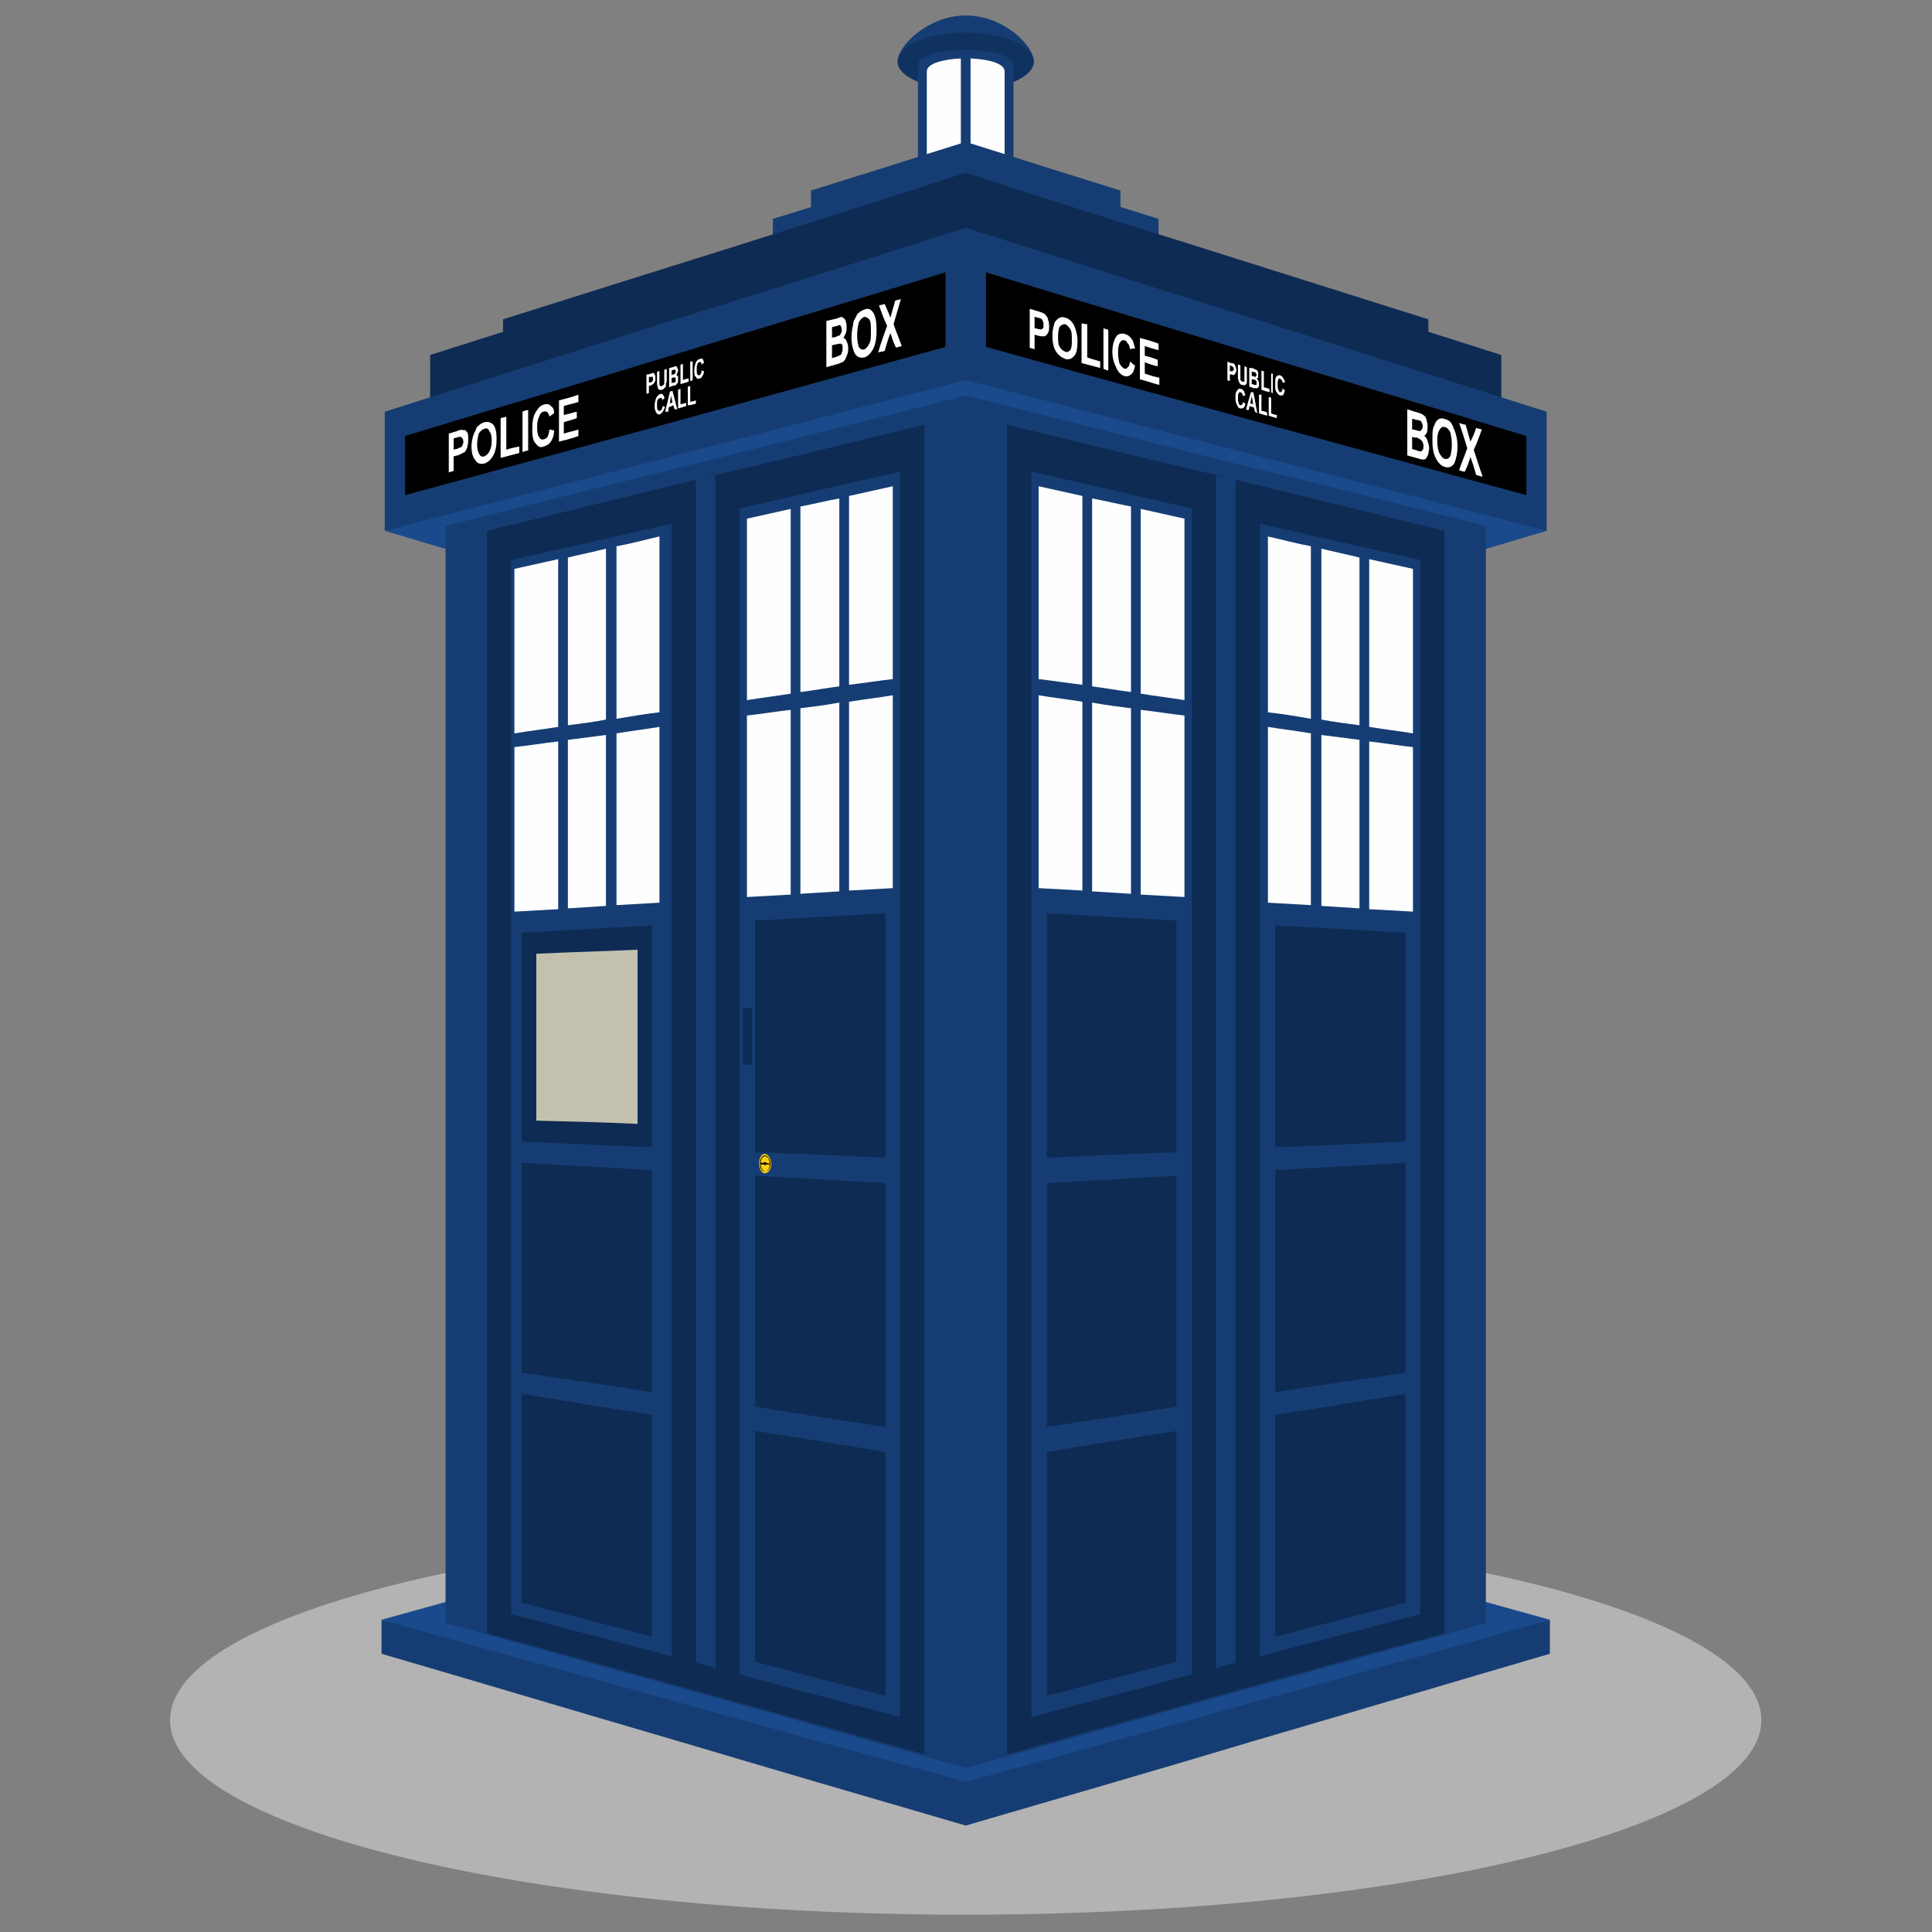 <?xml version="1.0" encoding="UTF-8" standalone="no"?>
<!-- Generator: Adobe Illustrator 19.0.0, SVG Export Plug-In . SVG Version: 6.00 Build 0)  -->

<svg
   xmlns:dc="http://purl.org/dc/elements/1.1/"
   xmlns:cc="http://creativecommons.org/ns#"
   xmlns:rdf="http://www.w3.org/1999/02/22-rdf-syntax-ns#"
   xmlns:svg="http://www.w3.org/2000/svg"
   xmlns="http://www.w3.org/2000/svg"
   xmlns:xlink="http://www.w3.org/1999/xlink"
   xmlns:sodipodi="http://sodipodi.sourceforge.net/DTD/sodipodi-0.dtd"
   xmlns:inkscape="http://www.inkscape.org/namespaces/inkscape"
   version="1.1"
   id="Capa_1"
   x="0px"
   y="0px"
   viewBox="0 0 512 512"
   style="enable-background:new 0 0 512 512;"
   xml:space="preserve"
   sodipodi:docname="start.svg"
   inkscape:version="0.92.4 5da689c313, 2019-01-14"><rect x="0" y="0" width="512" height="512" fill="#808080" stroke="none"/><defs
   id="defs84">
	
	

		
		
		
		
		
		
		
		
		
	</defs><sodipodi:namedview
   pagecolor="#ffffff"
   bordercolor="#666666"
   borderopacity="1"
   objecttolerance="10"
   gridtolerance="10"
   guidetolerance="10"
   inkscape:pageopacity="0"
   inkscape:pageshadow="2"
   inkscape:window-width="1366"
   inkscape:window-height="709"
   id="namedview82"
   showgrid="false"
   inkscape:zoom="0.56117865"
   inkscape:cx="-234.12566"
   inkscape:cy="387.44373"
   inkscape:window-x="0"
   inkscape:window-y="0"
   inkscape:window-maximized="1"
   inkscape:current-layer="Capa_1" />
<linearGradient
   id="SVGID_1_"
   gradientUnits="userSpaceOnUse"
   x1="74.981"
   y1="439.019"
   x2="437.019"
   y2="76.981"
   gradientTransform="matrix(1,0,0,-1,0,514)"
   spreadMethod="pad">
	<stop
   offset="0"
   style="stop-color:#FF8736"
   id="stop2" />
	<stop
   offset="0.224"
   style="stop-color:#FF8137"
   id="stop4" />
	<stop
   offset="0.523"
   style="stop-color:#FF7039"
   id="stop6" />
	<stop
   offset="0.863"
   style="stop-color:#FF543C"
   id="stop8" />
	<stop
   offset="1"
   style="stop-color:#FF473E"
   id="stop10" />
</linearGradient>

<linearGradient
   id="SVGID_2_"
   gradientUnits="userSpaceOnUse"
   x1="251.56"
   y1="257.999"
   x2="84.75"
   y2="257.999"
   gradientTransform="matrix(1,0,0,-1,0,514)"
   xlink:href="#SVGID_1_">
	<stop
   offset="0"
   style="stop-color:#29292B"
   id="stop15" />
	<stop
   offset="0.381"
   style="stop-color:#414045"
   id="stop17" />
	<stop
   offset="0.735"
   style="stop-color:#515056"
   id="stop19" />
	<stop
   offset="1"
   style="stop-color:#57555C"
   id="stop21" />
</linearGradient>

<linearGradient
   id="SVGID_3_"
   gradientUnits="userSpaceOnUse"
   x1="190.17"
   y1="257.881"
   x2="412.04"
   y2="257.881"
   gradientTransform="matrix(1 0 0 -1 0 514)">
	<stop
   offset="0"
   style="stop-color:#FFFFFF"
   id="stop26" />
	<stop
   offset="1"
   style="stop-color:#D5D9D8"
   id="stop28" />
</linearGradient>

<linearGradient
   id="SVGID_4_"
   gradientUnits="userSpaceOnUse"
   x1="323.92"
   y1="360.15"
   x2="93.44"
   y2="360.15"
   gradientTransform="matrix(1,0,0,-1,0,514)"
   xlink:href="#SVGID_1_">
	<stop
   offset="0"
   style="stop-color:#29292B"
   id="stop33" />
	<stop
   offset="0.381"
   style="stop-color:#414045"
   id="stop35" />
	<stop
   offset="0.735"
   style="stop-color:#515056"
   id="stop37" />
	<stop
   offset="1"
   style="stop-color:#57555C"
   id="stop39" />
</linearGradient>

<linearGradient
   id="SVGID_5_"
   gradientUnits="userSpaceOnUse"
   x1="190.17"
   y1="155.7"
   x2="412.04"
   y2="155.7"
   gradientTransform="matrix(1 0 0 -1 0 514)">
	<stop
   offset="0"
   style="stop-color:#FFFFFF"
   id="stop44" />
	<stop
   offset="1"
   style="stop-color:#D5D9D8"
   id="stop46" />
</linearGradient>

<g
   id="g51">
</g>
<g
   id="g53">
</g>
<g
   id="g55">
</g>
<g
   id="g57">
</g>
<g
   id="g59">
</g>
<g
   id="g61">
</g>
<g
   id="g63">
</g>
<g
   id="g65">
</g>
<g
   id="g67">
</g>
<g
   id="g69">
</g>
<g
   id="g71">
</g>
<g
   id="g73">
</g>
<g
   id="g75">
</g>
<g
   id="g77">
</g>
<g
   id="g79">
</g>
<g
   id="g523"
   transform="matrix(1.915,0,0,1.915,-216.765,-1202.536)">
			<path
   id="path419"
   d="m 246.834,839.102 c 60.771,0 110.107,11.998 110.107,26.909 0,14.802 -49.336,26.912 -110.107,26.912 -60.772,0 -110.107,-12.11 -110.107,-26.912 0,-14.911 49.336,-26.909 110.107,-26.909 z"
   inkscape:connector-curvature="0"
   style="clip-rule:evenodd;fill:#b3b3b3;fill-rule:evenodd" />
			<path
   id="path421"
   d="m 246.834,630.101 c 5.271,0 9.419,4.149 9.419,6.394 0,2.128 -4.149,3.921 -9.419,3.921 -5.157,0 -9.42,-1.793 -9.42,-3.921 0.001,-2.245 4.263,-6.394 9.42,-6.394 z"
   inkscape:connector-curvature="0"
   style="clip-rule:evenodd;fill:#163d73;fill-rule:evenodd" />
			<path
   id="path423"
   d="m 246.834,632.457 c 5.271,0 9.419,1.793 9.419,4.037 0,2.128 -4.149,3.921 -9.419,3.921 -5.157,0 -9.42,-1.793 -9.42,-3.921 0.001,-2.244 4.263,-4.037 9.42,-4.037 z"
   inkscape:connector-curvature="0"
   style="clip-rule:evenodd;fill:#103261;fill-rule:evenodd" />
			<path
   id="path425"
   d="m 253.449,637.054 v 18.835 c 0,1.009 -0.784,1.797 -1.794,1.797 h -9.529 c -1.122,0 -1.906,-0.788 -1.906,-1.797 v -18.835 c -0.001,-2.916 13.229,-2.916 13.229,0 z"
   inkscape:connector-curvature="0"
   style="clip-rule:evenodd;fill:#163d73;fill-rule:evenodd" />
			<path
   id="path427"
   d="m 252.217,637.838 v 15.247 c 0,0.788 -0.674,1.46 -1.57,1.46 h -3.141 v -18.503 c 2.467,0.112 4.711,0.676 4.711,1.796 z m -6.055,16.707 h -3.141 c -0.896,0 -1.57,-0.672 -1.57,-1.46 v -15.247 c 0,-1.12 2.356,-1.684 4.71,-1.796 v 18.503 z"
   inkscape:connector-curvature="0"
   style="clip-rule:evenodd;fill:#fefefe;fill-rule:evenodd" />
			<path
   id="path429"
   d="m 220.148,658.245 c 4.485,-1.348 8.857,-2.804 13.344,-4.148 4.485,-1.46 8.857,-2.916 13.342,-4.261 4.484,1.345 8.857,2.801 13.342,4.261 4.487,1.345 8.972,2.801 13.344,4.148 0,1.904 0,3.701 0,5.493 -4.373,-1.12 -8.857,-2.244 -13.344,-3.477 -4.373,-1.12 -8.857,-2.24 -13.342,-3.477 -4.485,1.236 -8.857,2.356 -13.342,3.477 -4.487,1.232 -8.859,2.356 -13.344,3.477 0,-1.792 0,-3.589 0,-5.493 z"
   inkscape:connector-curvature="0"
   style="clip-rule:evenodd;fill:#163d73;fill-rule:evenodd" />
			<path
   id="path431"
   d="m 225.419,654.32 c 3.586,-1.124 7.175,-2.244 10.764,-3.364 3.477,-1.12 7.063,-2.244 10.652,-3.364 3.588,1.12 7.175,2.244 10.651,3.364 3.589,1.12 7.177,2.24 10.764,3.364 0,1.568 0,3.025 0,4.485 -3.586,-0.896 -7.175,-1.908 -10.764,-2.805 -3.477,-0.896 -7.063,-1.904 -10.651,-2.805 -3.589,0.9 -7.175,1.908 -10.652,2.805 -3.588,0.896 -7.177,1.908 -10.764,2.805 0,-1.459 0,-2.916 0,-4.485 z"
   inkscape:connector-curvature="0"
   style="clip-rule:evenodd;fill:#163d73;fill-rule:evenodd" />
			<path
   id="path433"
   d="m 182.81,672.147 c 10.654,-3.364 21.305,-6.729 32.069,-10.09 10.651,-3.364 21.303,-6.729 31.955,-10.205 10.651,3.477 21.303,6.841 32.067,10.205 10.652,3.361 21.303,6.726 31.957,10.09 0,4.373 0,8.857 0,13.23 -10.654,-2.801 -21.305,-5.605 -31.957,-8.298 -10.764,-2.8 -21.416,-5.604 -32.067,-8.409 -10.652,2.805 -21.304,5.609 -31.955,8.409 -10.764,2.692 -21.416,5.497 -32.069,8.298 0,-4.372 0,-8.856 0,-13.23 z"
   inkscape:connector-curvature="0"
   style="clip-rule:evenodd;fill:#0e2b54;fill-rule:evenodd" />
			<path
   id="path435"
   d="m 172.721,677.08 c 12.333,-3.924 24.78,-7.849 37.112,-11.661 12.334,-3.925 24.668,-7.846 37.002,-11.771 12.333,3.925 24.667,7.846 37.001,11.771 12.446,3.813 24.778,7.737 37.112,11.661 0,5.045 0,10.206 0,15.251 -12.333,-3.253 -24.666,-6.394 -37.112,-9.642 -12.334,-3.141 -24.668,-6.394 -37.001,-9.646 -12.334,3.252 -24.668,6.505 -37.002,9.646 -12.332,3.248 -24.778,6.389 -37.112,9.642 0,-5.045 0,-10.206 0,-15.251 z"
   inkscape:connector-curvature="0"
   style="clip-rule:evenodd;fill:#0e2b54;fill-rule:evenodd" />
			<polygon
   id="polygon437"
   points="246.834,674.392 166.441,701.412 246.834,725.408 327.227,701.412 "
   style="clip-rule:evenodd;fill:#1a4a8c;fill-rule:evenodd" />
			<polygon
   id="polygon439"
   points="246.834,877.448 165.992,852.108 246.834,829.685 327.677,852.108 "
   style="clip-rule:evenodd;fill:#1a4a8c;fill-rule:evenodd" />
			<path
   id="path441"
   d="m 327.677,852.108 c -13.457,3.813 -26.911,7.513 -40.367,11.214 -13.454,3.813 -27.02,7.509 -40.476,11.209 -13.455,-3.7 -26.911,-7.396 -40.477,-11.209 -13.456,-3.701 -26.91,-7.401 -40.366,-11.214 0,1.568 0,3.14 0,4.708 13.456,3.925 26.91,7.962 40.366,11.887 13.566,4.036 27.022,7.961 40.477,11.886 13.456,-3.925 27.022,-7.85 40.476,-11.886 13.456,-3.925 26.91,-7.962 40.367,-11.887 0,-1.568 0,-3.139 0,-4.708 z"
   inkscape:connector-curvature="0"
   style="clip-rule:evenodd;fill:#163d73;fill-rule:evenodd" />
			<path
   id="path443"
   d="m 174.851,700.74 c 11.996,-3.028 23.994,-6.057 35.992,-8.97 11.998,-3.028 23.994,-6.057 35.992,-9.081 11.998,3.024 23.994,6.053 35.992,9.081 11.998,2.913 23.996,5.941 35.992,8.97 0,25.34 0,50.568 0,75.908 0,25.34 0,50.68 0,75.908 -11.996,3.364 -23.994,6.729 -35.992,9.978 -11.998,3.364 -23.994,6.729 -35.992,10.093 -11.998,-3.364 -23.994,-6.729 -35.992,-10.093 -11.998,-3.249 -23.996,-6.613 -35.992,-9.978 0,-25.229 0,-50.568 0,-75.908 0,-25.34 0,-50.568 0,-75.908 z"
   inkscape:connector-curvature="0"
   style="clip-rule:evenodd;fill:#163d73;fill-rule:evenodd" />
			<path
   id="path445"
   d="m 180.568,701.412 c 10.091,-2.468 20.183,-4.933 30.274,-7.401 10.092,-2.353 20.184,-4.82 30.273,-7.285 0,30.609 0,61.33 0,91.938 0,30.726 0,61.446 0,92.055 -10.089,-2.8 -20.181,-5.604 -30.273,-8.409 -10.091,-2.801 -20.183,-5.604 -30.274,-8.297 0,-25.452 0,-50.904 0,-76.356 0,-25.341 0,-50.793 0,-76.245 z"
   inkscape:connector-curvature="0"
   style="clip-rule:evenodd;fill:#0e2b54;fill-rule:evenodd" />
			<path
   id="path447"
   d="m 183.932,705.449 c 8.97,-2.021 17.941,-4.037 26.91,-6.054 8.97,-2.02 17.939,-4.148 26.911,-6.169 0,28.705 0,57.521 0,86.226 0,28.701 0,57.405 0,86.11 -8.972,-2.353 -17.941,-4.709 -26.911,-7.178 -8.969,-2.352 -17.94,-4.708 -26.91,-7.061 0,-24.332 0,-48.664 0,-72.996 0,-24.215 0,-48.547 0,-72.878 z"
   inkscape:connector-curvature="0"
   style="clip-rule:evenodd;fill:#163d73;fill-rule:evenodd" />
			<path
   id="path449"
   d="m 206.134,695.247 c 3.139,-0.788 6.279,-1.572 9.417,-2.356 0,27.809 0,55.613 0,83.422 0,27.808 0,55.612 0,83.421 -3.139,-0.896 -6.279,-1.685 -9.417,-2.58 0,-26.909 0,-53.933 0,-80.953 0,-26.913 0,-53.933 0,-80.954 z"
   inkscape:connector-curvature="0"
   style="clip-rule:evenodd;fill:#0e2b54;fill-rule:evenodd" />
			<path
   id="path451"
   d="m 209.497,694.348 c 0.898,-0.225 1.794,-0.448 2.69,-0.561 0,27.473 0,55.053 0,82.525 0,27.468 0,54.94 0,82.524 -0.896,-0.34 -1.792,-0.563 -2.69,-0.788 0,-27.244 0,-54.492 0,-81.849 0,-27.247 0,-54.492 0,-81.851 z"
   inkscape:connector-curvature="0"
   style="clip-rule:evenodd;fill:#163d73;fill-rule:evenodd" />
			<path
   id="path453"
   d="m 216.562,699.732 c 2.018,-0.452 4.035,-0.9 6.055,-1.349 0,8.521 0,17.043 0,25.564 -2.02,0.336 -4.037,0.563 -6.055,0.899 0,-8.408 0,-16.817 0,-25.114 z m 6.054,26.46 c 0,8.521 0,17.042 0,25.563 -2.02,0.112 -4.037,0.225 -6.055,0.336 0,-8.297 0,-16.706 0,-25.115 2.019,-0.224 4.035,-0.56 6.055,-0.784 z m 1.344,-28.144 c 1.794,-0.336 3.589,-0.784 5.383,-1.12 0,8.633 0,17.379 0,26.012 -1.794,0.225 -3.588,0.561 -5.383,0.784 0,-8.522 0,-17.155 0,-25.676 z m 5.383,27.136 c 0,8.746 0,17.491 0,26.125 -1.794,0.111 -3.588,0.224 -5.383,0.336 0,-8.521 0,-17.155 0,-25.677 1.795,-0.224 3.589,-0.448 5.383,-0.784 z m 1.345,-28.592 c 2.019,-0.448 4.037,-0.896 6.055,-1.345 0,8.857 0,17.715 0,26.685 -2.019,0.224 -4.037,0.56 -6.055,0.784 0,-8.634 0,-17.379 0,-26.124 z m 6.055,27.58 c 0,8.861 0,17.831 0,26.688 -2.019,0.111 -4.037,0.224 -6.055,0.336 0,-8.634 0,-17.379 0,-26.124 2.018,-0.336 4.036,-0.56 6.055,-0.9 z"
   inkscape:connector-curvature="0"
   style="clip-rule:evenodd;fill:#fefefe;fill-rule:evenodd" />
			<path
   id="path455"
   d="m 217.682,755.345 c 5.943,-0.336 11.998,-0.672 18.053,-1.008 0,11.321 0,22.535 0,33.861 -6.055,-0.336 -12.11,-0.561 -18.053,-0.784 0,-10.766 0,-21.42 0,-32.069 z"
   inkscape:connector-curvature="0"
   style="clip-rule:evenodd;fill:#0e2b54;fill-rule:evenodd" />
			<path
   id="path457"
   d="m 217.682,790.662 c 5.943,0.336 11.998,0.673 18.053,1.013 0,11.21 0,22.535 0,33.749 -6.055,-0.9 -12.11,-1.796 -18.053,-2.805 0,-10.653 0,-21.303 0,-31.957 z"
   inkscape:connector-curvature="0"
   style="clip-rule:evenodd;fill:#0e2b54;fill-rule:evenodd" />
			<path
   id="path459"
   d="m 217.682,825.984 c 5.943,0.896 11.998,1.904 18.053,2.912 0,11.214 0,22.539 0,33.749 -6.055,-1.568 -12.11,-3.137 -18.053,-4.708 0,-10.65 0,-21.303 0,-31.953 z"
   inkscape:connector-curvature="0"
   style="clip-rule:evenodd;fill:#0e2b54;fill-rule:evenodd" />
			<path
   id="path461"
   d="m 216,767.455 c 0.448,0 0.786,0 1.234,0 0,2.576 0,5.269 0,7.849 -0.448,0 -0.786,0 -1.234,0 0,-2.58 0,-5.273 0,-7.849 z"
   inkscape:connector-curvature="0"
   style="clip-rule:evenodd;fill:#0e2b54;fill-rule:evenodd" />
			<path
   id="path463"
   d="m 219.028,787.638 c 0.448,0 0.896,0.672 0.896,1.456 0,0.673 -0.448,1.232 -0.896,1.232 -0.448,0 -0.786,-0.672 -0.786,-1.344 0,-0.784 0.338,-1.344 0.786,-1.344 z"
   inkscape:connector-curvature="0"
   style="clip-rule:evenodd;fill:#fbd012;fill-rule:evenodd" />
			<path
   id="path465"
   d="m 219.028,787.862 c 0.448,0 0.784,0.56 0.784,1.12 0,0.672 -0.336,1.12 -0.784,1.12 -0.336,0 -0.674,-0.448 -0.674,-1.12 0,-0.672 0.338,-1.12 0.674,-1.12 z"
   inkscape:connector-curvature="0"
   style="clip-rule:evenodd;fill-rule:evenodd" />
			<path
   id="path467"
   d="m 219.028,787.974 c 0.448,0 0.672,0.448 0.672,1.009 0,0.672 -0.224,1.12 -0.672,1.12 -0.336,-0.112 -0.56,-0.561 -0.56,-1.12 0,-0.561 0.224,-1.009 0.56,-1.009 z"
   inkscape:connector-curvature="0"
   style="clip-rule:evenodd;fill:#fbd012;fill-rule:evenodd" />
			<path
   id="path469"
   d="m 218.468,788.87 c 0.448,0 0.784,0 1.232,0.112 v 0 0 c 0,0.111 0,0.111 0,0.111 -0.448,0 -0.784,0 -1.232,0 v -0.111 0 c 0,-0.112 0,-0.112 0,-0.112 z"
   inkscape:connector-curvature="0"
   style="clip-rule:evenodd;fill-rule:evenodd" />
			<path
   id="path471"
   d="m 219.028,788.758 c 0.112,0 0.224,0.112 0.224,0.225 0,0.111 -0.112,0.224 -0.224,0.224 -0.112,0 -0.112,-0.112 -0.112,-0.224 0,-0.113 0,-0.225 0.112,-0.225 z"
   inkscape:connector-curvature="0"
   style="clip-rule:evenodd;fill-rule:evenodd" />
			<path
   id="path473"
   d="m 184.38,706.681 c 2.019,-0.447 4.037,-0.896 6.055,-1.344 0,7.737 0,15.475 0,23.208 -2.019,0.34 -4.037,0.563 -6.055,0.899 0,-7.625 0,-15.137 0,-22.763 z m 6.056,23.883 c 0,7.737 0,15.475 0,23.212 -2.019,0.112 -4.037,0.224 -6.055,0.336 0,-7.625 0,-15.138 0,-22.764 2.018,-0.223 4.036,-0.559 6.055,-0.784 z m 1.346,-25.451 c 1.794,-0.448 3.586,-0.784 5.269,-1.232 0,7.957 0,15.807 0,23.655 -1.682,0.336 -3.475,0.561 -5.269,0.784 0,-7.733 0,-15.47 0,-23.207 z m 5.268,24.556 c 0,7.849 0,15.694 0,23.655 -1.682,0.112 -3.475,0.225 -5.269,0.336 0,-7.732 0,-15.582 0,-23.319 1.795,-0.224 3.587,-0.448 5.269,-0.672 z m 1.459,-26.124 c 2.018,-0.34 3.924,-0.9 5.943,-1.349 0,8.186 0,16.259 0,24.332 -2.019,0.224 -3.925,0.56 -5.943,0.896 0,-7.961 0,-15.922 0,-23.879 z m 5.943,25 c 0,8.185 0,16.258 0,24.331 -2.019,0.112 -3.925,0.225 -5.943,0.337 0,-7.962 0,-15.807 0,-23.769 2.018,-0.336 3.924,-0.559 5.943,-0.899 z"
   inkscape:connector-curvature="0"
   style="clip-rule:evenodd;fill:#fefefe;fill-rule:evenodd" />
			<path
   id="path475"
   d="m 185.391,757.025 c 6.055,-0.336 12.11,-0.673 18.051,-1.009 0,10.313 0,20.52 0,30.722 -5.941,-0.225 -11.996,-0.561 -18.051,-0.785 0,-9.64 0,-19.282 0,-28.928 z"
   inkscape:connector-curvature="0"
   style="clip-rule:evenodd;fill:#0e2b54;fill-rule:evenodd" />
			<path
   id="path477"
   d="m 185.391,788.87 c 6.055,0.336 12.11,0.672 18.051,1.008 0,10.206 0,20.52 0,30.722 -5.941,-0.896 -11.996,-1.793 -18.051,-2.689 0,-9.645 0,-19.287 0,-29.041 z"
   inkscape:connector-curvature="0"
   style="clip-rule:evenodd;fill:#0e2b54;fill-rule:evenodd" />
			<path
   id="path479"
   d="m 185.391,820.827 c 6.055,1.008 12.11,2.017 18.051,2.912 0,10.318 0,20.52 0,30.726 -5.941,-1.572 -11.996,-3.141 -18.051,-4.713 0,-9.642 0,-19.283 0,-28.925 z"
   inkscape:connector-curvature="0"
   style="clip-rule:evenodd;fill:#0e2b54;fill-rule:evenodd" />
			<path
   id="path481"
   d="m 187.409,759.941 c 4.709,-0.224 9.306,-0.336 14.014,-0.56 0,8.073 0,16.034 0,24.107 -4.708,-0.224 -9.305,-0.34 -14.014,-0.448 0,-7.736 0,-15.361 0,-23.099 z"
   inkscape:connector-curvature="0"
   style="clip-rule:evenodd;fill:#c3c1ae;fill-rule:evenodd" />
			<path
   id="path483"
   d="m 313.101,701.412 c -10.091,-2.468 -20.183,-4.933 -30.274,-7.401 -10.092,-2.353 -20.182,-4.82 -30.273,-7.285 0,30.609 0,61.33 0,91.938 0,30.726 0,61.446 0,92.055 10.091,-2.8 20.181,-5.604 30.273,-8.409 10.091,-2.801 20.183,-5.604 30.274,-8.297 0,-25.452 0,-50.904 0,-76.356 0,-25.341 0,-50.793 0,-76.245 z"
   inkscape:connector-curvature="0"
   style="clip-rule:evenodd;fill:#0e2b54;fill-rule:evenodd" />
			<path
   id="path485"
   d="m 309.736,705.449 c -8.97,-2.021 -17.941,-4.037 -26.91,-6.054 -8.97,-2.02 -17.939,-4.148 -26.911,-6.169 0,28.705 0,57.521 0,86.226 0,28.701 0,57.405 0,86.11 8.972,-2.353 17.941,-4.709 26.911,-7.178 8.969,-2.352 17.94,-4.708 26.91,-7.061 0,-24.332 0,-48.664 0,-72.996 0,-24.215 0,-48.547 0,-72.878 z"
   inkscape:connector-curvature="0"
   style="clip-rule:evenodd;fill:#163d73;fill-rule:evenodd" />
			<path
   id="path487"
   d="m 287.535,695.247 c -3.139,-0.788 -6.277,-1.572 -9.417,-2.356 0,27.809 0,55.613 0,83.422 0,27.808 0,55.612 0,83.421 3.141,-0.896 6.279,-1.685 9.417,-2.58 0,-26.909 0,-53.933 0,-80.953 0,-26.913 0,-53.933 0,-80.954 z"
   inkscape:connector-curvature="0"
   style="clip-rule:evenodd;fill:#0e2b54;fill-rule:evenodd" />
			<path
   id="path489"
   d="m 284.172,694.348 c -0.898,-0.225 -1.794,-0.448 -2.69,-0.561 0,27.473 0,55.053 0,82.525 0,27.468 0,54.94 0,82.524 0.896,-0.34 1.792,-0.563 2.69,-0.788 0,-27.244 0,-54.492 0,-81.849 0,-27.247 0,-54.492 0,-81.851 z"
   inkscape:connector-curvature="0"
   style="clip-rule:evenodd;fill:#163d73;fill-rule:evenodd" />
			<path
   id="path491"
   d="m 308.728,706.681 c -2.019,-0.447 -4.037,-0.896 -6.055,-1.344 0,7.737 0,15.475 0,23.208 2.019,0.34 4.037,0.563 6.055,0.899 0,-7.625 0,-15.137 0,-22.763 z m -6.055,23.883 c 0,7.737 0,15.475 0,23.212 2.019,0.112 4.037,0.224 6.055,0.336 0,-7.625 0,-15.138 0,-22.764 -2.019,-0.223 -4.037,-0.559 -6.055,-0.784 z m -1.346,-25.451 c -1.794,-0.448 -3.477,-0.784 -5.271,-1.232 0,7.957 0,15.807 0,23.655 1.794,0.336 3.477,0.561 5.271,0.784 0,-7.733 0,-15.47 0,-23.207 z m -5.271,24.556 c 0,7.849 0,15.694 0,23.655 1.794,0.112 3.477,0.225 5.271,0.336 0,-7.732 0,-15.582 0,-23.319 -1.794,-0.224 -3.477,-0.448 -5.271,-0.672 z M 294.6,703.545 c -1.906,-0.34 -3.924,-0.9 -5.943,-1.349 0,8.186 0,16.259 0,24.332 2.019,0.224 4.037,0.56 5.943,0.896 0,-7.961 0,-15.922 0,-23.879 z m -5.943,25 c 0,8.185 0,16.258 0,24.331 2.019,0.112 4.037,0.225 5.943,0.337 0,-7.962 0,-15.807 0,-23.769 -1.907,-0.336 -3.925,-0.559 -5.943,-0.899 z"
   inkscape:connector-curvature="0"
   style="clip-rule:evenodd;fill:#fefefe;fill-rule:evenodd" />
			<path
   id="path493"
   d="m 307.718,757.025 c -6.055,-0.336 -11.998,-0.673 -18.051,-1.009 0,10.313 0,20.52 0,30.722 6.053,-0.225 11.996,-0.561 18.051,-0.785 0,-9.64 0,-19.282 0,-28.928 z"
   inkscape:connector-curvature="0"
   style="clip-rule:evenodd;fill:#0e2b54;fill-rule:evenodd" />
			<path
   id="path495"
   d="m 307.718,788.87 c -6.055,0.336 -11.998,0.672 -18.051,1.008 0,10.206 0,20.52 0,30.722 6.053,-0.896 11.996,-1.793 18.051,-2.689 0,-9.645 0,-19.287 0,-29.041 z"
   inkscape:connector-curvature="0"
   style="clip-rule:evenodd;fill:#0e2b54;fill-rule:evenodd" />
			<path
   id="path497"
   d="m 307.718,820.827 c -6.055,1.008 -11.998,2.017 -18.051,2.912 0,10.318 0,20.52 0,30.726 6.053,-1.572 11.996,-3.141 18.051,-4.713 0,-9.642 0,-19.283 0,-28.925 z"
   inkscape:connector-curvature="0"
   style="clip-rule:evenodd;fill:#0e2b54;fill-rule:evenodd" />
			<path
   id="path499"
   d="m 277.109,699.732 c -2.02,-0.452 -4.037,-0.9 -6.055,-1.349 0,8.521 0,17.043 0,25.564 2.018,0.336 4.035,0.563 6.055,0.899 0,-8.408 0,-16.817 0,-25.114 z m -6.055,26.46 c 0,8.521 0,17.042 0,25.563 2.018,0.112 4.035,0.225 6.055,0.336 0,-8.297 0,-16.706 0,-25.115 -2.02,-0.224 -4.037,-0.56 -6.055,-0.784 z m -1.346,-28.144 c -1.794,-0.336 -3.589,-0.784 -5.383,-1.12 0,8.633 0,17.379 0,26.012 1.794,0.225 3.588,0.561 5.383,0.784 0,-8.522 0,-17.155 0,-25.676 z m -5.383,27.136 c 0,8.746 0,17.491 0,26.125 1.794,0.111 3.588,0.224 5.383,0.336 0,-8.521 0,-17.155 0,-25.677 -1.794,-0.224 -3.589,-0.448 -5.383,-0.784 z m -1.344,-28.592 c -2.019,-0.448 -4.037,-0.896 -6.055,-1.345 0,8.857 0,17.715 0,26.685 2.019,0.224 4.037,0.56 6.055,0.784 0,-8.634 0,-17.379 0,-26.124 z m -6.055,27.58 c 0,8.861 0,17.831 0,26.688 2.019,0.111 4.037,0.224 6.055,0.336 0,-8.634 0,-17.379 0,-26.124 -2.019,-0.336 -4.037,-0.56 -6.055,-0.9 z"
   inkscape:connector-curvature="0"
   style="clip-rule:evenodd;fill:#fefefe;fill-rule:evenodd" />
			<path
   id="path501"
   d="m 275.987,755.345 c -5.943,-0.336 -11.998,-0.672 -17.941,-1.008 0,11.321 0,22.535 0,33.861 5.943,-0.336 11.998,-0.561 17.941,-0.784 0,-10.766 0,-21.42 0,-32.069 z"
   inkscape:connector-curvature="0"
   style="clip-rule:evenodd;fill:#0e2b54;fill-rule:evenodd" />
			<path
   id="path503"
   d="m 275.987,790.662 c -5.943,0.336 -11.998,0.673 -17.941,1.013 0,11.21 0,22.535 0,33.749 5.943,-0.9 11.998,-1.796 17.941,-2.805 0,-10.653 0,-21.303 0,-31.957 z"
   inkscape:connector-curvature="0"
   style="clip-rule:evenodd;fill:#0e2b54;fill-rule:evenodd" />
			<path
   id="path505"
   d="m 275.987,825.984 c -5.943,0.896 -11.998,1.904 -17.941,2.912 0,11.214 0,22.539 0,33.749 5.943,-1.568 11.998,-3.137 17.941,-4.708 0,-10.65 0,-21.303 0,-31.953 z"
   inkscape:connector-curvature="0"
   style="clip-rule:evenodd;fill:#0e2b54;fill-rule:evenodd" />
			<path
   id="path507"
   d="m 166.441,684.93 c 13.454,-4.261 26.796,-8.521 40.252,-12.782 13.342,-4.148 26.798,-8.409 40.141,-12.67 13.456,4.261 26.798,8.521 40.14,12.67 13.456,4.261 26.798,8.521 40.252,12.782 0,5.493 0,10.989 0,16.482 -13.454,-3.477 -26.796,-6.953 -40.252,-10.43 -13.342,-3.473 -26.684,-6.949 -40.14,-10.426 -13.342,3.477 -26.798,6.953 -40.141,10.426 -13.456,3.477 -26.798,6.953 -40.252,10.43 0,-5.493 0,-10.989 0,-16.482 z"
   inkscape:connector-curvature="0"
   style="clip-rule:evenodd;fill:#163d73;fill-rule:evenodd" />
			<path
   id="path509"
   d="m 169.244,688.294 c 12.446,-3.813 25.004,-7.513 37.45,-11.325 12.446,-3.812 24.892,-7.514 37.338,-11.326 0,3.477 0,6.953 0,10.317 -12.446,3.477 -24.892,6.841 -37.338,10.313 -12.446,3.365 -25.004,6.842 -37.45,10.206 0,-2.692 0,-5.497 0,-8.185 z"
   inkscape:connector-curvature="0"
   style="clip-rule:evenodd;fill-rule:evenodd" />
			<path
   id="path511"
   d="m 175.299,693.339 c 0,-1.792 0,-3.589 0,-5.381 0.336,-0.112 0.784,-0.224 1.12,-0.336 0.45,-0.224 0.786,-0.224 0.898,-0.112 0.224,-0.111 0.336,0 0.56,0.336 0.112,0.112 0.112,0.561 0.112,0.896 0,0.335 0,0.672 -0.112,0.896 0,0.336 -0.112,0.448 -0.224,0.672 -0.112,0.224 -0.336,0.336 -0.448,0.336 -0.112,0.112 -0.448,0.225 -0.672,0.336 -0.226,0 -0.338,0.116 -0.562,0.116 0,0.672 0,1.344 0,2.017 -0.224,0.112 -0.448,0.112 -0.672,0.224 z m 0.672,-4.709 c 0,0.561 0,1.009 0,1.568 0.224,-0.111 0.336,-0.111 0.448,-0.111 0.226,-0.112 0.45,-0.225 0.562,-0.225 0.112,-0.112 0.224,-0.224 0.224,-0.336 0.112,-0.224 0.112,-0.336 0.112,-0.448 0,-0.224 -0.112,-0.448 -0.112,-0.448 -0.112,-0.111 -0.224,-0.224 -0.336,-0.224 -0.112,0 -0.224,0 -0.45,0.112 -0.224,10e-4 -0.336,0.112 -0.448,0.112 z m 2.467,1.12 c 0,-0.56 0.112,-1.008 0.224,-1.456 0.112,-0.336 0.226,-0.56 0.338,-0.784 0.112,-0.336 0.224,-0.56 0.448,-0.676 0.224,-0.224 0.448,-0.336 0.784,-0.448 0.448,-0.112 0.898,0 1.234,0.34 0.336,0.448 0.448,1.12 0.448,2.017 0,0.897 -0.112,1.568 -0.448,2.24 -0.336,0.564 -0.672,0.9 -1.234,1.124 -0.561,0.112 -1.008,0 -1.232,-0.448 -0.338,-0.337 -0.562,-1.013 -0.562,-1.909 z m 0.786,-0.224 c 0,0.561 0.112,1.008 0.336,1.345 0.112,0.228 0.336,0.34 0.672,0.228 0.224,-0.116 0.562,-0.34 0.674,-0.676 0.224,-0.336 0.336,-0.896 0.336,-1.457 0,-0.672 -0.112,-1.12 -0.336,-1.344 -0.112,-0.336 -0.338,-0.448 -0.674,-0.336 -0.336,0.112 -0.561,0.336 -0.784,0.672 -0.113,0.448 -0.224,0.896 -0.224,1.568 z m 3.25,1.796 c 0,-1.796 0,-3.7 0,-5.496 0.336,-0.112 0.56,-0.112 0.786,-0.225 0,1.572 0,3.028 0,4.597 0.56,-0.224 1.232,-0.336 1.794,-0.448 0,0.225 0,0.561 0,0.896 -0.898,0.225 -1.682,0.453 -2.58,0.676 z m 3.028,-0.788 c 0,-1.904 0,-3.809 0,-5.604 0.224,-0.112 0.56,-0.225 0.784,-0.225 0,1.793 0,3.701 0,5.605 -0.223,0.001 -0.559,0.113 -0.784,0.224 z m 3.701,-3.136 c 0.224,0 0.448,0.111 0.672,0.111 0,0.672 -0.224,1.232 -0.448,1.568 -0.224,0.336 -0.562,0.561 -1.01,0.672 -0.448,0.225 -0.784,0 -1.12,-0.447 -0.338,-0.337 -0.45,-1.009 -0.45,-1.904 0,-1.013 0.112,-1.797 0.45,-2.356 0.336,-0.561 0.672,-1.009 1.232,-1.12 0.448,-0.112 0.786,0 1.01,0.336 0.224,0.111 0.336,0.447 0.336,0.896 -0.224,0.112 -0.448,0.337 -0.672,0.448 0,-0.224 -0.112,-0.448 -0.226,-0.56 -0.112,-0.112 -0.336,-0.225 -0.56,-0.112 -0.224,0 -0.448,0.224 -0.56,0.561 -0.224,0.447 -0.336,0.896 -0.336,1.571 0,0.673 0.112,1.232 0.336,1.457 0.112,0.224 0.336,0.336 0.56,0.224 0.224,0 0.336,-0.112 0.56,-0.336 0.114,-0.337 0.226,-0.561 0.226,-1.009 z m 1.344,1.68 c 0,-1.904 0,-3.813 0,-5.717 0.898,-0.224 1.794,-0.448 2.69,-0.784 0,0.336 0,0.672 0,1.008 -0.672,0.225 -1.344,0.337 -2.019,0.561 0,0.448 0,0.896 0,1.232 0.674,-0.112 1.234,-0.336 1.794,-0.448 0,0.336 0,0.672 0,0.896 -0.56,0.224 -1.12,0.336 -1.794,0.56 0,0.564 0,1.013 0,1.572 0.674,-0.224 1.346,-0.336 2.019,-0.56 0,0.336 0,0.672 0,0.896 -0.895,0.336 -1.792,0.56 -2.69,0.784 z"
   inkscape:connector-curvature="0"
   style="fill:#fefefe" />
			<path
   id="path513"
   d="m 227.549,672.372 c 0.448,-0.112 1.008,-0.225 1.456,-0.337 0.338,-0.111 0.45,-0.224 0.674,-0.224 0.112,0.112 0.224,0.112 0.336,0.224 0.112,0.112 0.224,0.225 0.224,0.448 0.112,0.225 0.112,0.448 0.112,0.673 0,0.336 0,0.672 -0.112,0.896 -0.112,0.34 -0.224,0.452 -0.336,0.676 0.224,0 0.336,0.225 0.448,0.448 0.112,0.225 0.224,0.561 0.224,0.896 0,0.335 0,0.561 -0.112,0.896 -0.112,0.336 -0.224,0.56 -0.336,0.784 -0.112,0.111 -0.224,0.336 -0.448,0.336 -0.112,0.111 -0.448,0.224 -0.898,0.34 -0.448,0.112 -0.784,0.224 -1.232,0.336 0,-2.131 0,-4.26 0,-6.392 z m 0.784,0.896 c 0,0.448 0,1.013 0,1.46 0.112,-0.111 0.224,-0.111 0.448,-0.111 0.224,-0.112 0.45,-0.225 0.562,-0.225 0.112,0 0.112,-0.111 0.224,-0.34 0.112,-0.112 0.112,-0.224 0.112,-0.448 0,-0.224 0,-0.336 -0.112,-0.447 0,-0.112 -0.112,-0.225 -0.224,-0.225 -0.112,0.112 -0.338,0.112 -0.674,0.225 -0.112,-0.001 -0.224,-0.001 -0.336,0.111 z m 0,2.468 c 0,0.672 0,1.232 0,1.792 0.224,-0.112 0.448,-0.112 0.672,-0.224 0.226,-0.112 0.338,-0.112 0.45,-0.225 0.112,0 0.224,-0.111 0.224,-0.336 0.112,-0.111 0.112,-0.336 0.112,-0.56 0,-0.112 0,-0.337 0,-0.448 -0.112,-0.112 -0.224,-0.225 -0.224,-0.225 -0.112,0 -0.336,0 -0.674,0.112 -0.224,0.002 -0.448,0.114 -0.56,0.114 z m 2.693,-1.12 c 0,-0.677 0.112,-1.236 0.224,-1.685 0,-0.336 0.112,-0.672 0.336,-1.008 0.112,-0.225 0.224,-0.561 0.448,-0.673 0.224,-0.224 0.448,-0.336 0.784,-0.447 0.448,-0.225 0.898,-0.112 1.234,0.447 0.336,0.561 0.448,1.345 0.448,2.353 0,1.013 -0.112,1.908 -0.448,2.581 -0.336,0.672 -0.786,1.12 -1.234,1.231 -0.56,0.112 -1.008,0 -1.344,-0.56 -0.224,-0.447 -0.448,-1.231 -0.448,-2.239 z m 0.784,-0.224 c 0,0.673 0.112,1.232 0.224,1.568 0.224,0.336 0.448,0.448 0.784,0.336 0.224,-0.111 0.448,-0.336 0.674,-0.784 0.224,-0.336 0.224,-1.008 0.224,-1.684 0,-0.784 0,-1.345 -0.224,-1.681 -0.226,-0.224 -0.45,-0.336 -0.674,-0.336 -0.336,0.112 -0.56,0.336 -0.784,0.784 -0.112,0.449 -0.224,1.009 -0.224,1.797 z m 2.914,2.352 c 0.336,-1.232 0.786,-2.464 1.234,-3.7 -0.448,-0.896 -0.784,-1.904 -1.122,-2.801 0.224,-0.112 0.562,-0.112 0.786,-0.228 0.224,0.563 0.56,1.235 0.784,1.908 0.224,-0.784 0.448,-1.568 0.672,-2.356 0.224,-0.112 0.562,-0.112 0.786,-0.225 -0.336,1.124 -0.674,2.356 -1.01,3.477 0.336,1.009 0.786,2.021 1.123,3.028 -0.224,0.112 -0.563,0.112 -0.786,0.225 -0.336,-0.672 -0.56,-1.345 -0.784,-2.021 -0.336,0.9 -0.56,1.685 -0.784,2.469 -0.336,0.113 -0.675,0.113 -0.899,0.224 z"
   inkscape:connector-curvature="0"
   style="fill:#fefefe" />
			<path
   id="path515"
   d="m 202.657,682.461 c 0,-0.896 0,-1.792 0,-2.688 0.224,0 0.336,0 0.56,-0.111 0.224,0 0.336,-0.112 0.336,-0.112 0.112,0 0.224,0.112 0.224,0.224 0.112,0.112 0.112,0.225 0.112,0.448 0,0.225 0,0.336 0,0.448 -0.112,0.112 -0.112,0.224 -0.224,0.336 0,0.112 -0.112,0.112 -0.112,0.112 -0.112,0.112 -0.224,0.112 -0.336,0.224 -0.112,0 -0.112,0 -0.224,0 0,0.336 0,0.673 0,1.009 -0.112,-10e-4 -0.224,0.11 -0.336,0.11 z m 0.336,-2.353 c 0,0.337 0,0.561 0,0.784 0.112,0 0.112,0 0.224,0 0.112,-0.111 0.224,-0.111 0.224,-0.111 0,-0.112 0.112,-0.112 0.112,-0.225 0,0 0,-0.111 0,-0.224 0,-0.113 0,-0.112 0,-0.225 -0.112,0 -0.112,0 -0.224,0 0,0 -0.112,0 -0.224,0 h -0.112 z m 1.122,-0.671 c 0.112,-0.112 0.224,-0.112 0.336,-0.112 0,0.448 0,0.896 0,1.345 0,0.224 0,0.448 0,0.561 l 0.112,0.111 c 0.112,0.112 0.112,0.112 0.224,0 0.112,0 0.112,0 0.224,-0.111 0,0 0.112,-0.112 0.112,-0.225 0,-0.113 0,-0.224 0,-0.448 0,-0.448 0,-1.008 0,-1.456 0.112,0 0.224,0 0.336,-0.112 0,0.448 0,0.896 0,1.345 0,0.336 0,0.56 -0.112,0.672 0,0.225 0,0.336 0,0.448 -0.112,0.112 -0.112,0.112 -0.224,0.224 -0.112,0.112 -0.224,0.225 -0.336,0.225 -0.112,0 -0.224,0 -0.336,0 -0.112,0 -0.112,-0.112 -0.224,-0.225 0,0 0,-0.111 0,-0.224 -0.112,-0.112 -0.112,-0.336 -0.112,-0.672 0,-0.45 0,-0.898 0,-1.346 z m 1.681,-0.56 c 0.226,0 0.338,-0.112 0.562,-0.112 0.112,-0.112 0.224,-0.112 0.336,-0.112 h 0.112 c 0.112,0.112 0.112,0.112 0.112,0.225 0.112,0.111 0.112,0.224 0.112,0.336 0,0.111 0,0.224 -0.112,0.336 0,0.112 -0.112,0.224 -0.112,0.336 0.112,0 0.112,0.112 0.224,0.112 0,0.111 0,0.224 0,0.336 0,0.224 0,0.336 0,0.448 0,0.111 -0.112,0.224 -0.112,0.224 -0.112,0.112 -0.112,0.225 -0.224,0.225 -0.112,0.111 -0.224,0.111 -0.448,0.111 -0.112,0.112 -0.336,0.112 -0.45,0.225 0,-0.898 0,-1.795 0,-2.69 z m 0.338,0.336 c 0,0.224 0,0.448 0,0.672 0,0 0.112,0 0.112,-0.112 0.112,0 0.224,0 0.224,0 0.112,-0.111 0.112,-0.111 0.224,-0.224 0,0 0,-0.112 0,-0.225 0,-0.111 0,-0.111 0,-0.111 -0.112,-0.112 -0.112,-0.112 -0.112,-0.112 -0.112,0 -0.224,0 -0.336,0.112 z m 0,1.12 c 0,0.224 0,0.448 0,0.672 0,0 0.112,-0.112 0.224,-0.112 0.112,0 0.224,0 0.224,0 0.112,-0.111 0.112,-0.111 0.112,-0.224 0,0 0,-0.112 0,-0.224 0,-0.112 0,-0.112 0,-0.225 0,0 0,0 -0.112,0 0,-0.112 -0.112,0 -0.224,0 -0.112,10e-4 -0.224,10e-4 -0.224,0.113 z m 1.232,0.784 c 0,-0.896 0,-1.793 0,-2.688 0.112,0 0.224,-0.116 0.336,-0.116 0,0.788 0,1.46 0,2.244 0.224,-0.111 0.562,-0.224 0.786,-0.224 0,0.112 0,0.224 0,0.448 -0.338,0.112 -0.786,0.224 -1.122,0.336 z m 1.346,-0.448 c 0,-0.896 0,-1.792 0,-2.692 0.112,0 0.224,0 0.336,0 0,0.788 0,1.796 0,2.58 -0.112,0.112 -0.224,0.112 -0.336,0.112 z m 1.57,-1.456 c 0.112,0 0.224,0.111 0.336,0.111 0,0.225 -0.112,0.561 -0.224,0.673 -0.112,0.224 -0.224,0.336 -0.45,0.336 -0.224,0.112 -0.336,0 -0.448,-0.225 -0.224,-0.111 -0.224,-0.447 -0.224,-0.896 0,-0.449 0.112,-0.784 0.224,-1.124 0.112,-0.225 0.336,-0.448 0.562,-0.448 0.112,-0.112 0.336,-0.112 0.448,0.112 0,0.111 0.112,0.224 0.112,0.447 -0.112,0 -0.224,0.112 -0.336,0.229 0,-0.116 0,-0.229 -0.112,-0.34 0,0 -0.112,-0.112 -0.226,0 -0.112,0 -0.224,0.111 -0.224,0.224 -0.112,0.229 -0.112,0.452 -0.112,0.788 0,0.336 0,0.561 0.112,0.672 0,0.112 0.112,0.112 0.224,0.112 0.114,0 0.226,-0.112 0.226,-0.224 0.112,-0.111 0.112,-0.223 0.112,-0.447 z"
   inkscape:connector-curvature="0"
   style="fill:#fefefe" />
			<path
   id="path517"
   d="m 204.899,684.146 c 0.112,0 0.224,0.112 0.336,0.112 -0.112,0.224 -0.224,0.56 -0.336,0.672 -0.112,0.224 -0.224,0.224 -0.336,0.336 -0.224,0.112 -0.448,0 -0.56,-0.224 -0.114,-0.225 -0.226,-0.448 -0.226,-0.896 0,-0.448 0.112,-0.784 0.226,-1.12 0.112,-0.225 0.336,-0.448 0.56,-0.564 0.224,0 0.336,0 0.448,0.229 0.112,0.111 0.112,0.224 0.112,0.448 -0.112,0 -0.224,0.111 -0.224,0.224 -0.112,-0.224 -0.112,-0.224 -0.112,-0.336 -0.112,0 -0.224,0 -0.224,0 -0.112,0 -0.224,0.112 -0.336,0.224 -0.112,0.225 -0.112,0.448 -0.112,0.673 0,0.336 0,0.672 0.112,0.783 0.112,0.112 0.224,0.112 0.336,0.112 0,0 0.112,-0.112 0.224,-0.224 0.001,-0.114 0.112,-0.226 0.112,-0.449 z m 2.019,0.448 c -0.112,0 -0.224,0 -0.336,0 -0.112,-0.112 -0.112,-0.336 -0.224,-0.561 -0.224,0.112 -0.336,0.225 -0.562,0.225 -0.112,0.224 -0.112,0.447 -0.112,0.672 -0.224,0 -0.336,0 -0.448,0 0.224,-0.896 0.448,-1.792 0.674,-2.805 0.112,0 0.224,0 0.336,-0.111 0.224,0.899 0.448,1.683 0.672,2.58 z m -0.672,-0.897 c 0,-0.336 -0.112,-0.56 -0.224,-1.008 0,0.448 -0.112,0.784 -0.112,1.12 0.112,-0.112 0.224,-0.112 0.336,-0.112 z m 0.784,0.784 c 0,-0.896 0,-1.792 0,-2.58 0.112,-0.112 0.224,-0.112 0.336,-0.112 0,0.672 0,1.46 0,2.133 0.224,-0.112 0.56,-0.112 0.784,-0.225 0,0.225 0,0.336 0,0.448 -0.336,0.113 -0.672,0.224 -1.12,0.336 z m 1.346,-0.448 c 0,-0.784 0,-1.684 0,-2.58 0.112,0 0.224,0 0.336,-0.112 0,0.784 0,1.46 0,2.244 0.224,-0.111 0.56,-0.111 0.784,-0.224 0,0.112 0,0.224 0,0.448 -0.336,0.113 -0.672,0.224 -1.12,0.224 z"
   inkscape:connector-curvature="0"
   style="fill:#fefefe" />
			<path
   id="path519"
   d="m 324.424,688.294 c -12.446,-3.813 -24.892,-7.513 -37.45,-11.325 -12.446,-3.813 -24.892,-7.514 -37.338,-11.326 0,3.477 0,6.953 0,10.317 12.446,3.477 24.892,6.841 37.338,10.313 12.558,3.365 25.004,6.842 37.45,10.206 0,-2.692 0,-5.497 0,-8.185 z"
   inkscape:connector-curvature="0"
   style="clip-rule:evenodd;fill-rule:evenodd" />
			<path
   id="path521"
   d="m 255.692,676.072 c 0,-1.792 0,-3.589 0,-5.381 0.336,0.112 0.786,0.224 1.122,0.336 0.448,0.112 0.672,0.224 0.896,0.336 0.112,0.112 0.336,0.336 0.448,0.561 0.112,0.336 0.224,0.784 0.224,1.12 0,0.336 0,0.672 -0.112,0.896 -0.112,0.225 -0.224,0.341 -0.336,0.452 -0.112,0.112 -0.224,0.112 -0.336,0.112 -0.224,0 -0.448,0 -0.784,-0.112 -0.112,0 -0.336,-0.111 -0.448,-0.111 0,0.672 0,1.344 0,2.016 -0.224,-0.112 -0.45,-0.112 -0.674,-0.225 z m 27.358,4.485 c 0,-0.784 0,-1.68 0,-2.58 0.112,0.112 0.336,0.112 0.448,0.224 0.226,0 0.338,0 0.45,0.112 0.112,0 0.112,0.116 0.224,0.34 0,0.112 0.112,0.225 0.112,0.448 0,0.223 0,0.336 -0.112,0.448 0,0.112 -0.112,0.112 -0.112,0.224 0,0 -0.112,0 -0.112,0.112 -0.112,0 -0.224,-0.112 -0.336,-0.112 -0.114,0 -0.226,0 -0.226,0 0,0.336 0,0.673 0,0.896 -0.112,0 -0.224,0 -0.336,-0.112 z m 0.336,-2.016 c 0,0.224 0,0.447 0,0.783 h 0.112 c 0.114,0 0.226,0 0.338,0 0,0 0,0 0,-0.111 0.112,0 0.112,-0.112 0.112,-0.112 0,-0.112 0,-0.224 -0.112,-0.336 0,0 0,0 -0.112,-0.112 0,0 -0.112,0 -0.226,-0.111 h -0.112 z m 1.122,-0.112 c 0.112,0 0.224,0 0.336,0.112 0,0.447 0,0.896 0,1.344 0,0.224 0,0.448 0,0.448 0,0.112 0,0.224 0.112,0.336 0,0 0.112,0.112 0.224,0.112 0.112,0 0.112,0 0.226,0 0,-0.112 0,-0.112 0,-0.225 0,-0.111 0,-0.224 0,-0.448 0,-0.447 0,-1.008 0,-1.456 0.112,0 0.224,0.112 0.336,0.112 0,0.448 0,0.896 0,1.344 0,0.337 0,0.561 0,0.673 0,0.111 0,0.224 -0.112,0.336 0,0.112 -0.112,0.112 -0.112,0.112 -0.112,0 -0.226,0.111 -0.338,0 -0.224,0 -0.336,-0.112 -0.336,-0.112 -0.112,-0.112 -0.112,-0.225 -0.224,-0.336 0,-0.112 0,-0.225 -0.112,-0.336 0,-0.112 0,-0.337 0,-0.673 0,-0.448 0,-0.895 0,-1.343 z m 1.571,0.448 c 0.224,0 0.448,0 0.672,0.111 0.112,0.112 0.224,0.112 0.224,0.112 0.112,0.112 0.224,0.112 0.224,0.112 0,0.111 0.112,0.224 0.112,0.336 0,0.112 0,0.224 0,0.336 0,0.112 0,0.224 0,0.336 0,0 -0.112,0.112 -0.224,0.112 0.112,0.112 0.224,0.224 0.224,0.336 0.112,0.112 0.112,0.224 0.112,0.448 0,0.112 0,0.224 0,0.336 -0.112,0.112 -0.112,0.112 -0.224,0.224 h -0.112 c -0.112,0 -0.224,0 -0.448,0 -0.112,-0.111 -0.336,-0.111 -0.56,-0.224 0,-0.783 0,-1.68 0,-2.575 z m 0.336,0.447 c 0,0.225 0,0.448 0,0.673 0.112,0 0.112,0 0.224,0 0.112,0.111 0.224,0.111 0.224,0.111 0.112,0 0.112,0 0.112,-0.111 0.112,0 0.112,-0.112 0.112,-0.225 0,0 0,-0.111 -0.112,-0.111 0,-0.112 0,-0.112 -0.112,-0.225 0,0 -0.112,0 -0.224,0 -0.113,10e-4 -0.113,10e-4 -0.224,-0.112 z m 0,1.121 c 0,0.224 0,0.447 0,0.672 0.112,0 0.224,0 0.336,0.112 0.112,0 0.112,0 0.224,0 0,0 0.112,0 0.112,-0.112 0,0 0,-0.112 0,-0.225 v -0.111 c 0,-0.112 -0.112,-0.112 -0.112,-0.225 0,0 -0.112,0 -0.336,-0.111 0,0 -0.113,0 -0.224,0 z m 1.346,1.456 c 0,-0.896 0,-1.681 0,-2.688 0.112,0.111 0.224,0.111 0.336,0.111 0,0.784 0,1.457 0,2.241 0.224,0 0.448,0.111 0.784,0.224 0,0.112 0,0.225 0,0.448 -0.448,-0.112 -0.784,-0.223 -1.12,-0.336 z m 1.344,0.336 c 0,-0.784 0,-1.792 0,-2.576 0,0 0.112,0 0.224,0 0,0.896 0,1.792 0,2.688 -0.112,10e-4 -0.224,-0.112 -0.224,-0.112 z m 1.57,-0.56 c 0.112,0.112 0.224,0.225 0.336,0.337 -0.112,0.224 -0.112,0.447 -0.224,0.563 -0.112,0.112 -0.224,0.112 -0.448,0.112 -0.224,-0.112 -0.336,-0.229 -0.561,-0.564 -0.112,-0.224 -0.112,-0.56 -0.112,-1.008 0,-0.448 0,-0.784 0.112,-1.009 0.224,-0.224 0.336,-0.224 0.561,-0.224 0.224,0.112 0.336,0.224 0.448,0.448 0.112,0.112 0.224,0.336 0.224,0.56 -0.112,0 -0.224,0 -0.336,0 0,-0.111 0,-0.224 -0.112,-0.336 -0.112,-0.111 -0.112,-0.111 -0.224,-0.224 -0.112,0 -0.224,0 -0.224,0.112 -0.112,0.224 -0.112,0.336 -0.112,0.672 0,0.336 0,0.672 0.112,0.784 0,0.224 0.112,0.224 0.224,0.336 0.112,0 0.112,0 0.224,-0.112 0.112,-0.11 0.112,-0.223 0.112,-0.447 z m 17.267,2.917 c 0.448,0.111 0.898,0.336 1.458,0.448 0.224,0.111 0.448,0.111 0.561,0.224 0.224,0.112 0.336,0.225 0.448,0.336 0.114,0.225 0.226,0.336 0.226,0.672 0.112,0.225 0.112,0.452 0.112,0.677 0,0.336 0,0.672 -0.112,0.896 -0.112,0.225 -0.226,0.336 -0.338,0.448 0.226,0.112 0.338,0.336 0.45,0.672 0.112,0.337 0.224,0.673 0.224,1.009 0,0.336 -0.112,0.56 -0.112,0.784 -0.112,0.34 -0.224,0.452 -0.336,0.676 -0.114,0.112 -0.338,0.112 -0.45,0.112 -0.224,0 -0.448,-0.112 -0.896,-0.225 -0.448,-0.111 -0.786,-0.224 -1.234,-0.34 -10e-4,-2.129 -10e-4,-4.257 -10e-4,-6.389 z m -22.762,-1.009 c 0.112,0.112 0.226,0.112 0.338,0.225 0,0.336 -0.112,0.448 -0.226,0.56 -0.112,0.112 -0.224,0.112 -0.448,0.112 -0.224,0 -0.336,-0.224 -0.448,-0.448 -0.224,-0.336 -0.224,-0.672 -0.224,-1.12 0,-0.452 0,-0.676 0.224,-0.899 0.112,-0.225 0.224,-0.337 0.561,-0.225 0.112,0 0.336,0.112 0.45,0.448 0,0.112 0.112,0.224 0.112,0.452 -0.112,0 -0.226,0 -0.338,0.111 0,-0.224 0,-0.34 -0.112,-0.34 0,-0.111 -0.112,-0.224 -0.224,-0.224 -0.112,0 -0.224,0 -0.224,0.112 -0.112,0.111 -0.112,0.34 -0.112,0.676 0,0.336 0,0.56 0.112,0.672 0,0.225 0.112,0.336 0.224,0.336 0.112,0 0.224,0 0.224,-0.111 0.111,0 0.111,-0.112 0.111,-0.337 z m 2.019,1.568 c -0.112,-0.111 -0.224,-0.111 -0.336,-0.224 0,-0.112 -0.112,-0.336 -0.112,-0.561 -0.224,-0.111 -0.448,-0.111 -0.672,-0.224 0,0.224 0,0.448 -0.112,0.56 -0.112,0 -0.224,0 -0.336,-0.111 0.224,-0.784 0.448,-1.568 0.672,-2.356 0.112,0 0.224,0 0.336,0 0.224,1.012 0.336,1.909 0.56,2.916 z m -0.56,-1.231 c -0.112,-0.337 -0.112,-0.673 -0.224,-1.121 -0.112,0.337 -0.112,0.673 -0.224,1.009 0.224,0 0.335,0 0.448,0.112 z m 0.784,1.231 c 0,-0.896 0,-1.792 0,-2.576 0.112,0 0.224,0 0.338,0 0,0.784 0,1.456 0,2.24 0.224,0 0.56,0.112 0.784,0.225 0,0.111 0,0.224 0,0.448 -0.336,-0.112 -0.784,-0.224 -1.122,-0.337 z m 1.346,0.337 c 0,-0.785 0,-1.681 0,-2.577 0.112,0 0.224,0 0.336,0.112 0,0.672 0,1.456 0,2.128 0.224,0.112 0.562,0.225 0.786,0.225 0,0.224 0,0.336 0,0.448 -0.338,-0.112 -0.786,-0.224 -1.122,-0.336 z m 19.845,0.448 c 0,0.448 0,0.896 0,1.461 0.226,0 0.338,0 0.562,0.111 0.224,0 0.448,0.112 0.448,0.112 0.112,0 0.224,-0.112 0.336,-0.224 0,0 0.112,-0.225 0.112,-0.448 0,-0.116 0,-0.34 -0.112,-0.452 0,-0.112 -0.112,-0.225 -0.224,-0.336 -0.112,0 -0.336,-0.112 -0.672,-0.112 -0.112,-0.112 -0.224,-0.112 -0.45,-0.112 z m 0,2.468 c 0,0.56 0,1.12 0,1.681 0.226,0.111 0.45,0.111 0.674,0.224 0.336,0.112 0.448,0.112 0.56,0.112 0.112,0 0.112,-0.112 0.224,-0.225 0.112,-0.111 0.112,-0.224 0.112,-0.448 0,-0.224 0,-0.336 -0.112,-0.56 0,-0.112 -0.112,-0.225 -0.224,-0.336 -0.112,-0.112 -0.336,-0.225 -0.56,-0.336 -0.224,10e-4 -0.448,10e-4 -0.674,-0.112 z m 2.804,0.448 c 0,-0.673 0,-1.232 0.112,-1.681 0.112,-0.224 0.224,-0.563 0.336,-0.788 0.112,-0.224 0.336,-0.336 0.448,-0.448 0.224,-0.111 0.562,-0.111 0.786,0 0.56,0.112 1.008,0.448 1.232,1.236 0.336,0.672 0.562,1.568 0.562,2.576 0,1.009 -0.226,1.797 -0.45,2.356 -0.336,0.448 -0.784,0.673 -1.344,0.448 -0.45,-0.112 -0.898,-0.56 -1.234,-1.232 -0.336,-0.675 -0.448,-1.459 -0.448,-2.467 z m 0.672,0.112 c 0,0.673 0.112,1.345 0.336,1.793 0.224,0.34 0.45,0.676 0.674,0.676 0.336,0.112 0.56,0 0.784,-0.336 0.112,-0.34 0.224,-0.9 0.224,-1.572 0,-0.784 -0.112,-1.345 -0.224,-1.792 -0.224,-0.336 -0.448,-0.673 -0.784,-0.673 -0.224,-0.111 -0.45,0 -0.674,0.337 -0.223,0.335 -0.336,0.783 -0.336,1.567 z m 3.029,4.037 c 0.336,-1.008 0.784,-2.021 1.12,-3.028 -0.336,-1.12 -0.672,-2.24 -1.12,-3.477 0.336,0.112 0.672,0.228 0.896,0.228 0.224,0.784 0.448,1.568 0.672,2.353 0.336,-0.672 0.562,-1.232 0.786,-1.904 0.224,0.112 0.561,0.112 0.784,0.225 -0.336,0.896 -0.672,1.904 -1.12,2.8 0.448,1.349 0.784,2.469 1.232,3.701 -0.224,0 -0.56,-0.112 -0.896,-0.225 -0.224,-0.784 -0.45,-1.568 -0.786,-2.464 -0.224,0.672 -0.448,1.344 -0.784,2.016 -0.224,-10e-4 -0.56,-0.113 -0.784,-0.225 z m -58.753,-21.191 c 0,0.448 0,1.008 0,1.568 0.112,0 0.224,0 0.448,0.112 0.224,0 0.448,0.111 0.56,0 0.112,0 0.112,-0.112 0.224,-0.225 0,-0.111 0,-0.224 0,-0.336 0,-0.224 0,-0.448 -0.112,-0.56 0,-0.112 -0.112,-0.225 -0.224,-0.337 -0.112,0 -0.224,-0.111 -0.56,-0.111 -0.112,-0.111 -0.224,-0.111 -0.336,-0.111 z m 2.466,2.468 c 0,-0.564 0.112,-1.013 0.224,-1.349 0,-0.224 0.112,-0.448 0.336,-0.672 0.112,-0.112 0.224,-0.225 0.448,-0.336 0.224,-0.112 0.45,-0.112 0.786,0 0.448,0.111 0.896,0.448 1.232,1.12 0.224,0.56 0.448,1.236 0.448,2.132 0,0.896 -0.112,1.681 -0.448,2.017 -0.336,0.448 -0.784,0.561 -1.232,0.448 -0.562,-0.225 -1.01,-0.561 -1.346,-1.12 -0.336,-0.56 -0.448,-1.344 -0.448,-2.24 z m 0.784,0.224 c 0,0.561 0,1.12 0.224,1.456 0.224,0.336 0.45,0.561 0.786,0.673 0.224,0.111 0.448,0 0.672,-0.225 0.224,-0.336 0.224,-0.784 0.224,-1.456 0,-0.561 0,-1.124 -0.224,-1.46 -0.224,-0.336 -0.448,-0.561 -0.672,-0.673 -0.336,0 -0.562,0.112 -0.786,0.337 -0.111,0.224 -0.224,0.672 -0.224,1.348 z m 3.253,3.696 c 0,-1.904 0,-3.696 0,-5.492 0.224,0 0.448,0.111 0.784,0.111 0,1.572 0,3.141 0,4.597 0.56,0.225 1.122,0.337 1.794,0.561 0,0.336 0,0.676 0,0.9 -0.896,-0.225 -1.682,-0.448 -2.578,-0.677 z m 3.026,0.788 c 0,-1.796 0,-3.7 0,-5.608 0.224,0.112 0.448,0.112 0.672,0.224 0,1.908 0,3.813 0,5.609 -0.224,0 -0.448,-0.112 -0.672,-0.225 z m 3.701,-1.011 c 0.224,0.224 0.448,0.452 0.672,0.564 -0.112,0.56 -0.224,1.008 -0.56,1.231 -0.224,0.225 -0.56,0.336 -0.896,0.225 -0.45,-0.112 -0.898,-0.561 -1.122,-1.12 -0.336,-0.677 -0.56,-1.349 -0.56,-2.244 0,-0.896 0.224,-1.681 0.56,-2.129 0.224,-0.34 0.672,-0.452 1.122,-0.34 0.448,0.116 0.784,0.34 1.121,0.9 0.112,0.224 0.224,0.672 0.336,1.12 -0.224,0 -0.448,0 -0.672,0.111 -0.112,-0.336 -0.112,-0.672 -0.336,-0.784 -0.112,-0.224 -0.224,-0.447 -0.448,-0.447 -0.226,-0.112 -0.45,0 -0.674,0.336 -0.112,0.224 -0.224,0.672 -0.224,1.344 0,0.672 0.112,1.232 0.224,1.568 0.224,0.34 0.448,0.564 0.674,0.676 0.224,0 0.336,0 0.448,-0.224 0.223,-0.112 0.223,-0.335 0.335,-0.787 z m 1.344,2.468 c 0,-1.904 0,-3.813 0,-5.718 0.898,0.225 1.683,0.448 2.581,0.784 0,0.336 0,0.561 0,0.896 -0.56,-0.112 -1.234,-0.336 -1.906,-0.561 0,0.448 0,0.896 0,1.345 0.56,0.112 1.234,0.336 1.794,0.561 0,0.224 0,0.56 0,0.899 -0.56,-0.111 -1.234,-0.34 -1.794,-0.563 0,0.563 0,1.124 0,1.572 0.672,0.224 1.346,0.447 2.018,0.56 0,0.336 0,0.672 0,1.009 -0.899,-0.224 -1.795,-0.56 -2.693,-0.784 z"
   inkscape:connector-curvature="0"
   style="fill:#fefefe" />
		</g></svg>